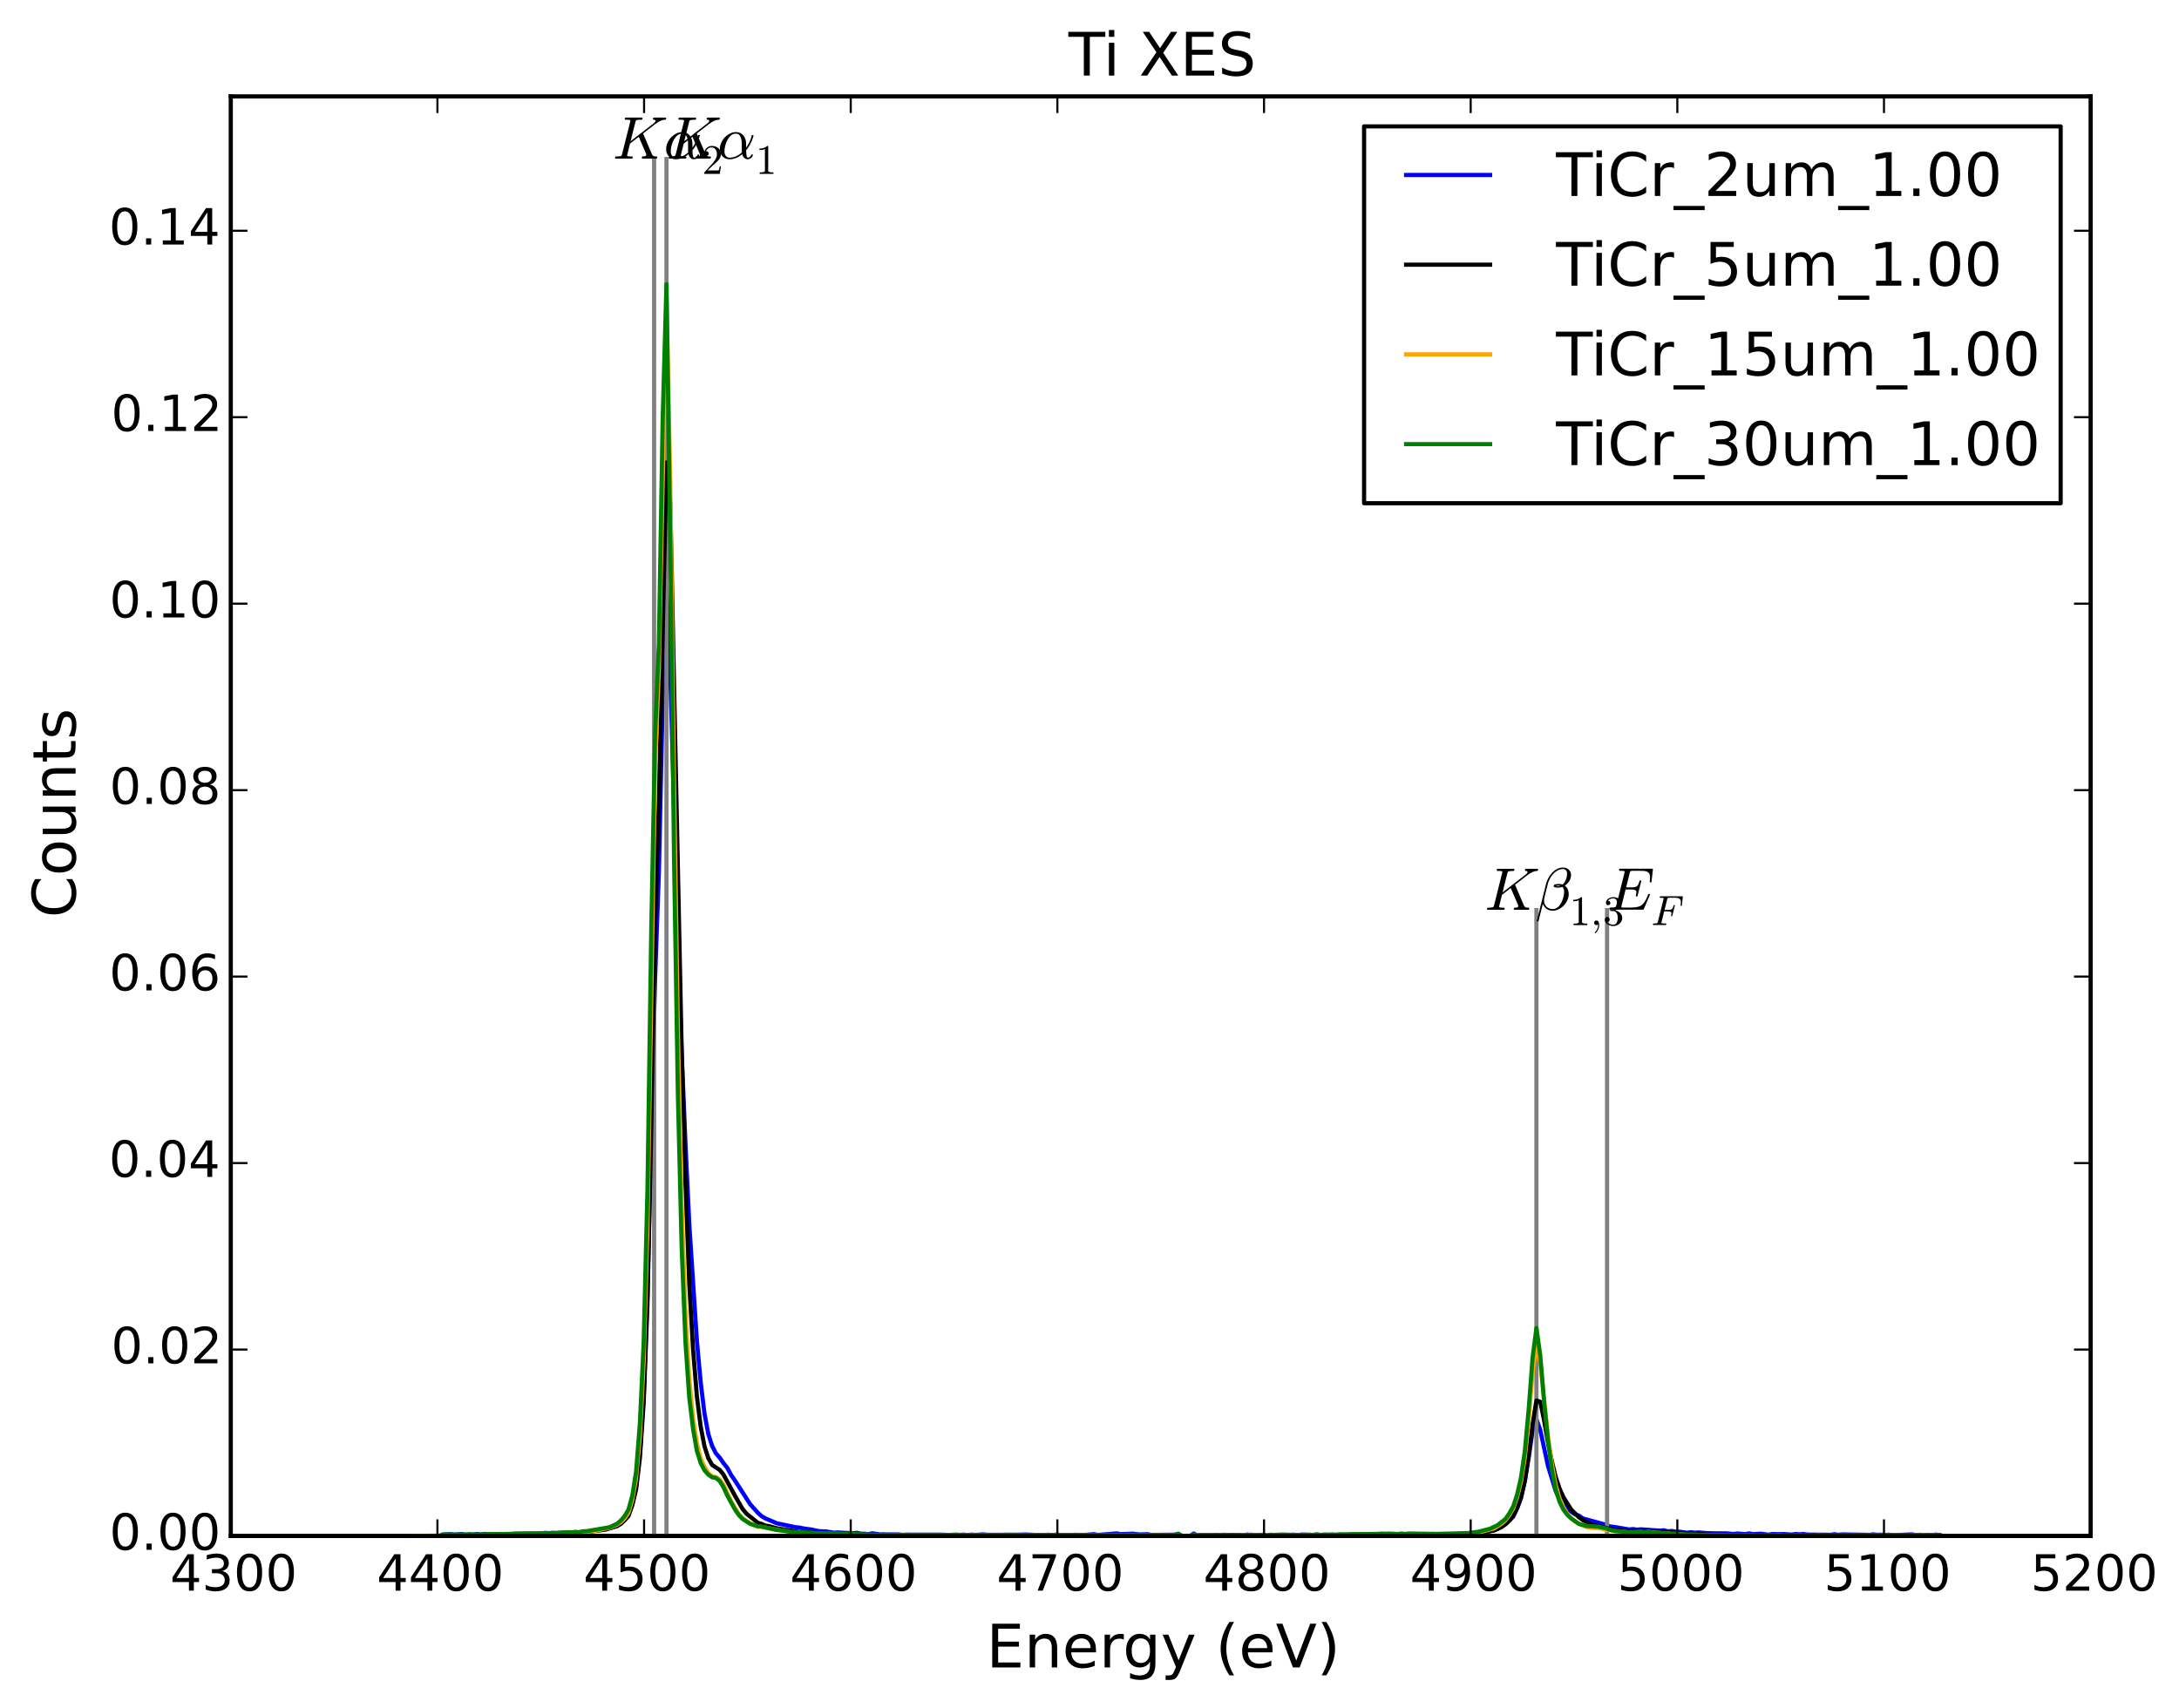 <?xml version="1.0" encoding="utf-8" standalone="no"?>
<!DOCTYPE svg PUBLIC "-//W3C//DTD SVG 1.1//EN"
  "http://www.w3.org/Graphics/SVG/1.1/DTD/svg11.dtd">
<!-- Created with matplotlib (http://matplotlib.org/) -->
<svg height="410pt" version="1.1" viewBox="0 0 523 410" width="523pt" xmlns="http://www.w3.org/2000/svg" xmlns:xlink="http://www.w3.org/1999/xlink">
 <defs>
  <style type="text/css">
*{stroke-linecap:butt;stroke-linejoin:round;}
  </style>
 </defs>
 <g id="figure_1">
  <g id="patch_1">
   <path d="
M0 410.492
L523.399 410.492
L523.399 0
L0 0
z
" style="fill:#ffffff;"/>
  </g>
  <g id="axes_1">
   <g id="patch_2">
    <path d="
M55.391 368.742
L501.791 368.742
L501.791 23.142
L55.391 23.142
z
" style="fill:#ffffff;"/>
   </g>
   <g id="line2d_1">
    <path clip-path="url(#p291dd02cf4)" d="
M465.47 368.479
L464.538 368.414
L463.605 368.578
L462.673 368.469
L461.741 368.581
L460.808 368.457
L459.876 368.553
L458.944 368.356
L457.079 368.439
L454.283 368.535
L453.351 368.421
L452.419 368.534
L451.487 368.415
L450.556 368.462
L449.624 368.351
L448.692 368.467
L442.172 368.364
L441.241 368.46
L440.309 368.315
L439.378 368.455
L435.654 368.417
L433.792 368.401
L432.862 368.261
L431.931 368.345
L431 368.263
L430.07 368.394
L428.208 368.288
L426.348 368.298
L425.417 368.262
L424.487 368.428
L422.626 368.194
L420.766 368.296
L419.836 368.122
L418.906 368.294
L417.046 368.151
L416.117 368.254
L414.257 368.108
L411.468 368.1
L409.609 368.048
L407.751 367.882
L406.821 367.953
L405.892 367.827
L404.963 367.967
L403.105 367.706
L402.176 367.695
L401.247 367.535
L400.318 367.632
L399.389 367.353
L398.46 367.458
L393.817 367.135
L392.889 367.224
L391.96 367.074
L391.032 367.171
L387.319 366.547
L386.391 366.44
L385.463 366.045
L379.896 364.52
L378.969 363.843
L378.041 363.528
L377.114 362.905
L376.186 362.113
L375.259 361.142
L374.331 359.82
L373.404 357.969
L371.55 351.939
L369.696 343.329
L368.769 340.72
L367.842 343.496
L366.915 349.929
L365.988 355.554
L365.061 359.657
L364.135 362.109
L363.208 364.096
L361.355 365.905
L359.502 367.012
L358.576 367.11
L357.649 367.586
L356.723 367.595
L355.797 367.917
L353.019 368.184
L352.093 368.121
L348.39 368.337
L347.464 368.256
L346.538 368.349
L343.762 368.25
L342.837 368.416
L341.911 368.465
L340.061 368.31
L339.136 368.523
L338.211 368.364
L337.286 368.42
L336.361 368.348
L335.436 368.415
L333.586 368.335
L332.662 368.348
L331.737 368.215
L328.964 368.382
L324.342 368.523
L323.418 368.406
L322.494 368.487
L318.799 368.46
L317.875 368.459
L316.951 368.684
L316.028 368.446
L315.104 368.61
L313.257 368.425
L312.334 368.407
L311.41 368.555
L310.487 368.419
L308.641 368.601
L306.795 368.475
L304.026 368.642
L302.181 368.5
L300.336 368.618
L299.413 368.381
L298.491 368.648
L297.568 368.497
L293.88 368.475
L292.958 368.679
L292.036 368.51
L290.192 368.619
L288.348 368.509
L287.427 368.639
L286.505 368.151
L285.583 368.771
L283.741 368.771
L282.819 368.205
L281.898 368.431
L276.372 368.495
L275.451 368.312
L273.609 368.37
L271.768 368.178
L269.007 368.31
L268.086 368.117
L263.486 368.484
L262.566 368.301
L259.806 368.556
L257.967 368.448
L257.048 368.548
L256.128 368.483
L254.289 368.567
L251.532 368.456
L250.613 368.558
L246.018 368.386
L244.181 368.45
L236.835 368.464
L235.917 368.36
L234.081 368.503
L233.163 368.412
L232.245 368.543
L231.328 368.412
L228.575 368.608
L226.74 368.448
L217.571 368.433
L216.655 368.507
L215.738 368.377
L211.157 368.361
L209.325 368.09
L208.409 368.334
L207.493 368.202
L206.577 368.187
L205.661 367.972
L204.746 368.097
L201.084 367.887
L200.169 367.954
L198.338 367.651
L196.508 367.57
L194.678 367.176
L192.849 366.931
L191.934 366.724
L191.02 366.652
L186.448 365.683
L183.706 364.516
L182.792 363.971
L181.878 363.147
L180.05 361.105
L176.396 355.422
L175.483 354.096
L174.57 352.394
L173.656 351.261
L172.743 349.933
L171.83 348.895
L170.917 347.107
L170.004 344.253
L169.092 339.364
L168.179 331.868
L167.266 321.894
L165.441 293.87
L164.529 274.72
L163.616 252.757
L162.704 225.915
L160.88 161.932
L159.968 140.441
L159.056 168.101
L158.144 209.384
L157.232 234.987
L156.32 270.177
L155.408 310.76
L154.497 335.361
L153.585 348.924
L152.674 356.854
L151.762 361.011
L150.851 363.331
L149.94 364.729
L149.028 365.724
L148.117 366.278
L146.295 366.837
L141.742 367.613
L139.921 367.697
L139.011 367.916
L138.1 367.782
L137.19 367.945
L134.46 367.995
L133.55 368.065
L132.641 367.989
L131.731 368.103
L130.821 367.995
L129.912 368.146
L123.547 368.203
L122.638 368.326
L119.003 368.266
L118.095 368.367
L116.278 368.244
L115.37 368.422
L114.461 368.244
L113.553 368.452
L112.645 368.328
L111.737 368.474
L110.829 368.26
L109.014 368.438
L108.106 368.29
L106.291 368.429
L105.384 368.771
L98.127 368.771
L98.127 368.771" style="fill:none;stroke:#0000ff;stroke-linecap:square;"/>
   </g>
   <g id="line2d_2">
    <path clip-path="url(#p291dd02cf4)" d="
M55.391 368.742
L501.791 368.742" style="fill:none;stroke:#000000;stroke-linecap:square;"/>
   </g>
   <g id="line2d_3">
    <path clip-path="url(#p291dd02cf4)" d="
M159.968 383.768
L159.968 38.168" style="fill:none;stroke:#808080;stroke-linecap:square;"/>
   </g>
   <g id="line2d_4">
    <path clip-path="url(#p291dd02cf4)" d="
M157.001 383.768
L157.001 38.168" style="fill:none;stroke:#808080;stroke-linecap:square;"/>
   </g>
   <g id="line2d_5">
    <path clip-path="url(#p291dd02cf4)" d="
M368.769 383.768
L368.769 218.481" style="fill:none;stroke:#808080;stroke-linecap:square;"/>
   </g>
   <g id="line2d_6">
    <path clip-path="url(#p291dd02cf4)" d="
M385.727 383.768
L385.727 218.481" style="fill:none;stroke:#808080;stroke-linecap:square;"/>
   </g>
   <g id="line2d_7">
    <path clip-path="url(#p291dd02cf4)" d="
M465.47 368.665
L461.741 368.713
L460.808 368.648
L458.944 368.693
L457.079 368.66
L456.147 368.73
L453.351 368.654
L448.692 368.65
L447.761 368.775
L446.829 368.66
L437.516 368.68
L435.654 368.652
L433.792 368.612
L432.862 368.583
L431.931 368.707
L430.07 368.551
L429.139 368.635
L428.208 368.541
L424.487 368.621
L423.557 368.537
L421.696 368.588
L420.766 368.503
L418.906 368.533
L411.468 368.439
L410.539 368.458
L407.751 368.237
L403.105 367.996
L397.531 367.647
L395.674 367.604
L393.817 367.56
L391.032 367.603
L387.319 367.229
L382.679 366.152
L381.752 365.845
L379.896 364.926
L378.969 364.245
L377.114 362.385
L375.259 359.44
L374.331 357.375
L373.404 354.611
L372.477 350.8
L371.55 346.298
L370.623 341.01
L369.696 336.532
L368.769 336.19
L367.842 341.986
L366.915 349.329
L365.988 355.431
L365.061 359.476
L364.135 362.05
L363.208 363.82
L362.281 365.012
L361.355 365.896
L360.428 366.575
L358.576 367.444
L353.945 368.138
L348.39 368.441
L346.538 368.413
L343.762 368.45
L338.211 368.375
L336.361 368.458
L328.039 368.462
L327.115 368.573
L323.418 368.5
L320.646 368.569
L318.799 368.606
L313.257 368.651
L311.41 368.63
L299.413 368.722
L297.568 368.667
L295.724 368.707
L286.505 368.542
L285.583 368.757
L283.741 368.757
L282.819 368.356
L281.898 368.62
L276.372 368.54
L275.451 368.638
L274.53 368.517
L272.689 368.575
L270.847 368.589
L269.007 368.446
L268.086 368.584
L267.166 368.502
L265.326 368.603
L261.646 368.631
L258.887 368.642
L250.613 368.647
L249.694 368.565
L246.018 368.686
L245.1 368.588
L244.181 368.69
L242.344 368.611
L233.163 368.67
L230.41 368.619
L224.906 368.586
L223.072 368.615
L222.155 368.663
L221.238 368.58
L219.404 368.624
L216.655 368.602
L205.661 368.503
L202.915 368.269
L201.999 368.207
L201.084 368.284
L200.169 368.177
L199.253 368.281
L198.338 368.129
L197.423 368.155
L192.849 367.777
L191.934 367.781
L186.448 366.897
L184.62 366.386
L183.706 366.246
L182.792 365.838
L181.878 365.558
L179.137 363.349
L178.223 362.249
L176.396 359.062
L173.656 354.004
L172.743 352.878
L170.917 351.683
L170.004 350.04
L169.092 347.226
L168.179 342.469
L167.266 335.195
L166.354 323.998
L165.441 308.269
L164.529 284.083
L163.616 252.146
L161.792 164.635
L160.88 120.827
L159.968 111.015
L158.144 192.606
L157.232 221.728
L156.32 270.409
L155.408 312.95
L154.497 336.617
L153.585 350.032
L152.674 357.548
L151.762 361.371
L150.851 363.93
L149.94 364.959
L149.028 365.814
L148.117 366.358
L145.385 367.2
L140.831 367.781
L139.921 367.819
L139.011 368.199
L138.1 367.877
L137.19 368.098
L135.37 368.09
L134.46 368.205
L131.731 368.193
L130.821 368.323
L129.002 368.287
L123.547 368.421
L121.729 368.433
L120.82 368.542
L119.912 368.447
L118.095 368.472
L113.553 368.479
L112.645 368.578
L111.737 368.482
L109.014 368.548
L106.291 368.567
L105.384 368.757
L98.127 368.757
L98.127 368.757" style="fill:none;stroke:#000000;stroke-linecap:square;"/>
   </g>
   <g id="line2d_8">
    <path clip-path="url(#p291dd02cf4)" d="
M465.47 368.739
L459.876 368.72
L458.944 368.647
L458.011 368.747
L451.487 368.649
L445.897 368.767
L444.035 368.742
L441.241 368.728
L436.585 368.776
L435.654 368.684
L432.862 368.706
L422.626 368.728
L421.696 368.802
L419.836 368.708
L417.046 368.756
L413.327 368.66
L409.609 368.644
L408.68 368.647
L407.751 368.526
L405.892 368.503
L404.963 368.517
L404.034 368.366
L401.247 368.259
L400.318 368.105
L399.389 368.124
L395.674 367.754
L394.746 367.847
L393.817 367.764
L391.032 367.906
L390.104 367.782
L388.247 367.682
L387.319 367.582
L386.391 367.343
L385.463 367.279
L384.535 366.979
L383.607 366.835
L382.679 366.836
L380.824 366.597
L378.969 365.807
L378.041 365.242
L377.114 364.461
L376.186 363.436
L375.259 361.892
L374.331 359.792
L373.404 356.57
L372.477 351.444
L371.55 344.774
L369.696 327.243
L368.769 322.754
L367.842 329.619
L366.915 340.843
L365.988 349.889
L365.061 355.677
L364.135 359.408
L363.208 362.119
L362.281 363.659
L361.355 364.934
L360.428 365.765
L358.576 366.936
L355.797 367.675
L354.871 367.93
L351.167 368.264
L350.241 368.242
L349.315 368.384
L344.687 368.356
L342.837 368.45
L340.986 368.332
L340.061 368.419
L338.211 368.315
L337.286 368.27
L336.361 368.352
L334.511 368.28
L333.586 368.387
L329.888 368.402
L328.964 368.497
L326.191 368.4
L325.266 368.527
L319.722 368.505
L316.951 368.66
L316.028 368.544
L311.41 368.596
L290.192 368.701
L286.505 368.533
L285.583 368.758
L283.741 368.758
L282.819 368.523
L281.898 368.667
L278.213 368.71
L270.847 368.598
L269.927 368.69
L265.326 368.587
L264.406 368.684
L259.806 368.663
L252.451 368.694
L237.753 368.65
L235.917 368.656
L233.163 368.614
L228.575 368.674
L224.906 368.588
L223.989 368.712
L222.155 368.64
L218.488 368.71
L217.571 368.576
L211.157 368.66
L207.493 368.532
L203.83 368.375
L201.999 368.307
L199.253 368.268
L197.423 368.256
L194.678 368.136
L191.934 367.93
L190.105 367.956
L189.191 367.67
L185.534 367.09
L182.792 366.535
L181.878 366.527
L180.05 365.671
L179.137 365.152
L178.223 364.437
L177.31 363.444
L175.483 360.385
L173.656 356.473
L172.743 355.145
L171.83 354.588
L170.917 354.406
L170.004 353.587
L169.092 352.121
L168.179 350.131
L167.266 346.384
L166.354 340.549
L165.441 331.088
L164.529 315.086
L163.616 289.078
L162.704 247.166
L161.792 187.808
L160.88 115.532
L159.968 71.518
L158.144 160.369
L157.232 183.986
L155.408 294.742
L154.497 326.835
L153.585 344.775
L152.674 354.905
L151.762 360.056
L150.851 363.15
L149.94 364.49
L149.028 365.41
L148.117 366.022
L146.295 366.751
L142.652 367.538
L139.011 367.898
L131.731 368.264
L130.821 368.194
L129.912 368.297
L128.093 368.244
L125.365 368.344
L120.82 368.367
L119.003 368.5
L115.37 368.492
L113.553 368.496
L109.014 368.534
L99.034 368.758
L98.127 368.758
L98.127 368.758" style="fill:none;stroke:#ffa500;stroke-linecap:square;"/>
   </g>
   <g id="line2d_9">
    <path clip-path="url(#p291dd02cf4)" d="
M465.47 368.537
L462.673 368.472
L461.741 368.533
L460.808 368.452
L458.011 368.589
L456.147 368.538
L451.487 368.52
L449.624 368.543
L448.692 368.498
L447.761 368.578
L444.966 368.542
L437.516 368.613
L436.585 368.509
L435.654 368.613
L431.931 368.534
L429.139 368.575
L428.208 368.593
L427.278 368.476
L426.348 368.543
L424.487 368.544
L421.696 368.591
L420.766 368.504
L416.117 368.529
L407.751 368.46
L406.821 368.368
L404.963 368.39
L397.531 367.918
L396.603 367.915
L395.674 367.754
L394.746 367.84
L392.889 367.773
L391.032 367.841
L387.319 367.483
L386.391 367.265
L385.463 366.894
L383.607 366.485
L380.824 366.332
L378.969 365.845
L377.114 364.517
L376.186 363.661
L375.259 362.411
L374.331 360.553
L373.404 357.662
L372.477 352.868
L371.55 345.857
L370.623 336.595
L369.696 325.451
L368.769 318.816
L367.842 326.012
L366.915 338.315
L365.988 348.383
L365.061 354.755
L364.135 358.832
L363.208 361.63
L362.281 363.291
L361.355 364.629
L359.502 366.104
L357.649 366.992
L354.871 367.711
L352.093 368.068
L350.241 368.1
L348.39 368.148
L344.687 368.238
L338.211 368.142
L337.286 368.25
L336.361 368.15
L335.436 368.264
L333.586 368.163
L328.039 368.285
L324.342 368.285
L323.418 368.36
L321.57 368.316
L320.646 368.43
L319.722 368.362
L318.799 368.435
L317.875 368.379
L316.951 368.487
L316.028 368.319
L315.104 368.496
L314.181 368.41
L311.41 368.503
L307.718 368.39
L305.872 368.482
L304.949 368.435
L304.026 368.554
L303.104 368.44
L301.258 368.53
L300.336 368.423
L299.413 368.519
L297.568 368.508
L295.724 368.58
L293.88 368.44
L291.114 368.594
L289.27 368.488
L287.427 368.57
L286.505 368.353
L285.583 368.773
L283.741 368.773
L282.819 368.227
L281.898 368.481
L276.372 368.469
L274.53 368.462
L270.847 368.429
L269.927 368.497
L268.086 368.457
L266.246 368.448
L263.486 368.518
L262.566 368.461
L260.726 368.472
L258.887 368.466
L257.048 368.487
L256.128 368.548
L253.37 368.424
L252.451 368.539
L251.532 368.45
L250.613 368.521
L247.856 368.483
L246.937 368.547
L245.1 368.465
L241.426 368.439
L238.671 368.56
L237.753 368.449
L230.41 368.495
L229.493 368.391
L227.658 368.497
L226.74 368.532
L225.823 368.453
L223.072 368.458
L212.989 368.447
L212.073 368.392
L211.157 368.476
L200.169 368.122
L195.593 368.064
L194.678 367.921
L193.764 367.942
L192.849 367.817
L190.105 367.769
L187.362 367.386
L186.448 367.306
L182.792 366.471
L181.878 366.402
L180.05 365.832
L178.223 364.637
L177.31 363.69
L176.396 362.374
L174.57 359.049
L173.656 357.029
L172.743 355.565
L171.83 354.811
L170.917 354.652
L170.004 354.009
L169.092 352.98
L168.179 351.232
L167.266 348.302
L166.354 343.072
L165.441 335.549
L164.529 322.299
L163.616 299.604
L162.704 262.637
L161.792 206.672
L160.88 130.407
L159.968 68.22
L159.056 100.555
L158.144 154.544
L157.232 176.2
L156.32 223.027
L155.408 285.333
L154.497 322.18
L153.585 341.726
L152.674 353.263
L151.762 359.086
L150.851 362.378
L149.94 363.948
L149.028 364.998
L148.117 365.794
L146.295 366.638
L140.831 367.583
L139.921 367.617
L139.011 367.817
L138.1 367.782
L137.19 367.885
L136.28 367.829
L133.55 367.994
L130.821 368.057
L129.002 368.111
L126.274 368.149
L123.547 368.189
L121.729 368.249
L117.186 368.292
L115.37 368.36
L112.645 368.336
L109.921 368.391
L106.291 368.345
L105.384 368.773
L98.127 368.773
L98.127 368.773" style="fill:none;stroke:#008000;stroke-linecap:square;"/>
   </g>
   <g id="patch_3">
    <path d="
M55.391 23.142
L501.791 23.142" style="fill:none;stroke:#000000;stroke-linecap:square;stroke-linejoin:miter;"/>
   </g>
   <g id="patch_4">
    <path d="
M501.791 368.742
L501.791 23.142" style="fill:none;stroke:#000000;stroke-linecap:square;stroke-linejoin:miter;"/>
   </g>
   <g id="patch_5">
    <path d="
M55.391 368.742
L501.791 368.742" style="fill:none;stroke:#000000;stroke-linecap:square;stroke-linejoin:miter;"/>
   </g>
   <g id="patch_6">
    <path d="
M55.391 368.742
L55.391 23.142" style="fill:none;stroke:#000000;stroke-linecap:square;stroke-linejoin:miter;"/>
   </g>
   <g id="matplotlib.axis_1">
    <g id="xtick_1">
     <g id="line2d_10">
      <defs>
       <path d="
M0 0
L0 -4" id="m93b0483c22" style="stroke:#000000;stroke-width:0.5;"/>
      </defs>
      <g>
       <use style="stroke:#000000;stroke-width:0.5;" x="55.391" xlink:href="#m93b0483c22" y="368.742"/>
      </g>
     </g>
     <g id="line2d_11">
      <defs>
       <path d="
M0 0
L0 4" id="m741efc42ff" style="stroke:#000000;stroke-width:0.5;"/>
      </defs>
      <g>
       <use style="stroke:#000000;stroke-width:0.5;" x="55.391" xlink:href="#m741efc42ff" y="23.142"/>
      </g>
     </g>
     <g id="text_1">
      <!-- 4300 -->
      <defs>
       <path d="
M40.578 39.312
Q47.656 37.797 51.625 33
Q55.609 28.219 55.609 21.188
Q55.609 10.406 48.188 4.484
Q40.766 -1.422 27.094 -1.422
Q22.516 -1.422 17.656 -0.516
Q12.797 0.391 7.625 2.203
L7.625 11.719
Q11.719 9.328 16.594 8.109
Q21.484 6.891 26.812 6.891
Q36.078 6.891 40.938 10.547
Q45.797 14.203 45.797 21.188
Q45.797 27.641 41.281 31.266
Q36.766 34.906 28.719 34.906
L20.219 34.906
L20.219 43.016
L29.109 43.016
Q36.375 43.016 40.234 45.922
Q44.094 48.828 44.094 54.297
Q44.094 59.906 40.109 62.906
Q36.141 65.922 28.719 65.922
Q24.656 65.922 20.016 65.031
Q15.375 64.156 9.812 62.312
L9.812 71.094
Q15.438 72.656 20.344 73.438
Q25.25 74.219 29.594 74.219
Q40.828 74.219 47.359 69.109
Q53.906 64.016 53.906 55.328
Q53.906 49.266 50.438 45.094
Q46.969 40.922 40.578 39.312" id="BitstreamVeraSans-Roman-33"/>
       <path d="
M31.781 66.406
Q24.172 66.406 20.328 58.906
Q16.5 51.422 16.5 36.375
Q16.5 21.391 20.328 13.891
Q24.172 6.391 31.781 6.391
Q39.453 6.391 43.281 13.891
Q47.125 21.391 47.125 36.375
Q47.125 51.422 43.281 58.906
Q39.453 66.406 31.781 66.406
M31.781 74.219
Q44.047 74.219 50.516 64.516
Q56.984 54.828 56.984 36.375
Q56.984 17.969 50.516 8.266
Q44.047 -1.422 31.781 -1.422
Q19.531 -1.422 13.062 8.266
Q6.594 17.969 6.594 36.375
Q6.594 54.828 13.062 64.516
Q19.531 74.219 31.781 74.219" id="BitstreamVeraSans-Roman-30"/>
       <path d="
M37.797 64.312
L12.891 25.391
L37.797 25.391
z

M35.203 72.906
L47.609 72.906
L47.609 25.391
L58.016 25.391
L58.016 17.188
L47.609 17.188
L47.609 0
L37.797 0
L37.797 17.188
L4.891 17.188
L4.891 26.703
z
" id="BitstreamVeraSans-Roman-34"/>
      </defs>
      <g transform="translate(40.813 381.86)scale(0.12 -0.12)">
       <use xlink:href="#BitstreamVeraSans-Roman-34"/>
       <use x="63.623" xlink:href="#BitstreamVeraSans-Roman-33"/>
       <use x="127.246" xlink:href="#BitstreamVeraSans-Roman-30"/>
       <use x="190.869" xlink:href="#BitstreamVeraSans-Roman-30"/>
      </g>
     </g>
    </g>
    <g id="xtick_2">
     <g id="line2d_12">
      <g>
       <use style="stroke:#000000;stroke-width:0.5;" x="104.991" xlink:href="#m93b0483c22" y="368.742"/>
      </g>
     </g>
     <g id="line2d_13">
      <g>
       <use style="stroke:#000000;stroke-width:0.5;" x="104.991" xlink:href="#m741efc42ff" y="23.142"/>
      </g>
     </g>
     <g id="text_2">
      <!-- 4400 -->
      <g transform="translate(90.413 381.86)scale(0.12 -0.12)">
       <use xlink:href="#BitstreamVeraSans-Roman-34"/>
       <use x="63.623" xlink:href="#BitstreamVeraSans-Roman-34"/>
       <use x="127.246" xlink:href="#BitstreamVeraSans-Roman-30"/>
       <use x="190.869" xlink:href="#BitstreamVeraSans-Roman-30"/>
      </g>
     </g>
    </g>
    <g id="xtick_3">
     <g id="line2d_14">
      <g>
       <use style="stroke:#000000;stroke-width:0.5;" x="154.591" xlink:href="#m93b0483c22" y="368.742"/>
      </g>
     </g>
     <g id="line2d_15">
      <g>
       <use style="stroke:#000000;stroke-width:0.5;" x="154.591" xlink:href="#m741efc42ff" y="23.142"/>
      </g>
     </g>
     <g id="text_3">
      <!-- 4500 -->
      <defs>
       <path d="
M10.797 72.906
L49.516 72.906
L49.516 64.594
L19.828 64.594
L19.828 46.734
Q21.969 47.469 24.109 47.828
Q26.266 48.188 28.422 48.188
Q40.625 48.188 47.75 41.5
Q54.891 34.812 54.891 23.391
Q54.891 11.625 47.562 5.094
Q40.234 -1.422 26.906 -1.422
Q22.312 -1.422 17.547 -0.641
Q12.797 0.141 7.719 1.703
L7.719 11.625
Q12.109 9.234 16.797 8.062
Q21.484 6.891 26.703 6.891
Q35.156 6.891 40.078 11.328
Q45.016 15.766 45.016 23.391
Q45.016 31 40.078 35.438
Q35.156 39.891 26.703 39.891
Q22.75 39.891 18.812 39.016
Q14.891 38.141 10.797 36.281
z
" id="BitstreamVeraSans-Roman-35"/>
      </defs>
      <g transform="translate(140.013 381.86)scale(0.12 -0.12)">
       <use xlink:href="#BitstreamVeraSans-Roman-34"/>
       <use x="63.623" xlink:href="#BitstreamVeraSans-Roman-35"/>
       <use x="127.246" xlink:href="#BitstreamVeraSans-Roman-30"/>
       <use x="190.869" xlink:href="#BitstreamVeraSans-Roman-30"/>
      </g>
     </g>
    </g>
    <g id="xtick_4">
     <g id="line2d_16">
      <g>
       <use style="stroke:#000000;stroke-width:0.5;" x="204.191" xlink:href="#m93b0483c22" y="368.742"/>
      </g>
     </g>
     <g id="line2d_17">
      <g>
       <use style="stroke:#000000;stroke-width:0.5;" x="204.191" xlink:href="#m741efc42ff" y="23.142"/>
      </g>
     </g>
     <g id="text_4">
      <!-- 4600 -->
      <defs>
       <path d="
M33.016 40.375
Q26.375 40.375 22.484 35.828
Q18.609 31.297 18.609 23.391
Q18.609 15.531 22.484 10.953
Q26.375 6.391 33.016 6.391
Q39.656 6.391 43.531 10.953
Q47.406 15.531 47.406 23.391
Q47.406 31.297 43.531 35.828
Q39.656 40.375 33.016 40.375
M52.594 71.297
L52.594 62.312
Q48.875 64.062 45.094 64.984
Q41.312 65.922 37.594 65.922
Q27.828 65.922 22.672 59.328
Q17.531 52.734 16.797 39.406
Q19.672 43.656 24.016 45.922
Q28.375 48.188 33.594 48.188
Q44.578 48.188 50.953 41.516
Q57.328 34.859 57.328 23.391
Q57.328 12.156 50.688 5.359
Q44.047 -1.422 33.016 -1.422
Q20.359 -1.422 13.672 8.266
Q6.984 17.969 6.984 36.375
Q6.984 53.656 15.188 63.938
Q23.391 74.219 37.203 74.219
Q40.922 74.219 44.703 73.484
Q48.484 72.75 52.594 71.297" id="BitstreamVeraSans-Roman-36"/>
      </defs>
      <g transform="translate(189.613 381.86)scale(0.12 -0.12)">
       <use xlink:href="#BitstreamVeraSans-Roman-34"/>
       <use x="63.623" xlink:href="#BitstreamVeraSans-Roman-36"/>
       <use x="127.246" xlink:href="#BitstreamVeraSans-Roman-30"/>
       <use x="190.869" xlink:href="#BitstreamVeraSans-Roman-30"/>
      </g>
     </g>
    </g>
    <g id="xtick_5">
     <g id="line2d_18">
      <g>
       <use style="stroke:#000000;stroke-width:0.5;" x="253.791" xlink:href="#m93b0483c22" y="368.742"/>
      </g>
     </g>
     <g id="line2d_19">
      <g>
       <use style="stroke:#000000;stroke-width:0.5;" x="253.791" xlink:href="#m741efc42ff" y="23.142"/>
      </g>
     </g>
     <g id="text_5">
      <!-- 4700 -->
      <defs>
       <path d="
M8.203 72.906
L55.078 72.906
L55.078 68.703
L28.609 0
L18.312 0
L43.219 64.594
L8.203 64.594
z
" id="BitstreamVeraSans-Roman-37"/>
      </defs>
      <g transform="translate(239.213 381.86)scale(0.12 -0.12)">
       <use xlink:href="#BitstreamVeraSans-Roman-34"/>
       <use x="63.623" xlink:href="#BitstreamVeraSans-Roman-37"/>
       <use x="127.246" xlink:href="#BitstreamVeraSans-Roman-30"/>
       <use x="190.869" xlink:href="#BitstreamVeraSans-Roman-30"/>
      </g>
     </g>
    </g>
    <g id="xtick_6">
     <g id="line2d_20">
      <g>
       <use style="stroke:#000000;stroke-width:0.5;" x="303.391" xlink:href="#m93b0483c22" y="368.742"/>
      </g>
     </g>
     <g id="line2d_21">
      <g>
       <use style="stroke:#000000;stroke-width:0.5;" x="303.391" xlink:href="#m741efc42ff" y="23.142"/>
      </g>
     </g>
     <g id="text_6">
      <!-- 4800 -->
      <defs>
       <path d="
M31.781 34.625
Q24.75 34.625 20.719 30.859
Q16.703 27.094 16.703 20.516
Q16.703 13.922 20.719 10.156
Q24.75 6.391 31.781 6.391
Q38.812 6.391 42.859 10.172
Q46.922 13.969 46.922 20.516
Q46.922 27.094 42.891 30.859
Q38.875 34.625 31.781 34.625
M21.922 38.812
Q15.578 40.375 12.031 44.719
Q8.5 49.078 8.5 55.328
Q8.5 64.062 14.719 69.141
Q20.953 74.219 31.781 74.219
Q42.672 74.219 48.875 69.141
Q55.078 64.062 55.078 55.328
Q55.078 49.078 51.531 44.719
Q48 40.375 41.703 38.812
Q48.828 37.156 52.797 32.312
Q56.781 27.484 56.781 20.516
Q56.781 9.906 50.312 4.234
Q43.844 -1.422 31.781 -1.422
Q19.734 -1.422 13.25 4.234
Q6.781 9.906 6.781 20.516
Q6.781 27.484 10.781 32.312
Q14.797 37.156 21.922 38.812
M18.312 54.391
Q18.312 48.734 21.844 45.562
Q25.391 42.391 31.781 42.391
Q38.141 42.391 41.719 45.562
Q45.312 48.734 45.312 54.391
Q45.312 60.062 41.719 63.234
Q38.141 66.406 31.781 66.406
Q25.391 66.406 21.844 63.234
Q18.312 60.062 18.312 54.391" id="BitstreamVeraSans-Roman-38"/>
      </defs>
      <g transform="translate(288.813 381.86)scale(0.12 -0.12)">
       <use xlink:href="#BitstreamVeraSans-Roman-34"/>
       <use x="63.623" xlink:href="#BitstreamVeraSans-Roman-38"/>
       <use x="127.246" xlink:href="#BitstreamVeraSans-Roman-30"/>
       <use x="190.869" xlink:href="#BitstreamVeraSans-Roman-30"/>
      </g>
     </g>
    </g>
    <g id="xtick_7">
     <g id="line2d_22">
      <g>
       <use style="stroke:#000000;stroke-width:0.5;" x="352.991" xlink:href="#m93b0483c22" y="368.742"/>
      </g>
     </g>
     <g id="line2d_23">
      <g>
       <use style="stroke:#000000;stroke-width:0.5;" x="352.991" xlink:href="#m741efc42ff" y="23.142"/>
      </g>
     </g>
     <g id="text_7">
      <!-- 4900 -->
      <defs>
       <path d="
M10.984 1.516
L10.984 10.5
Q14.703 8.734 18.5 7.812
Q22.312 6.891 25.984 6.891
Q35.75 6.891 40.891 13.453
Q46.047 20.016 46.781 33.406
Q43.953 29.203 39.594 26.953
Q35.25 24.703 29.984 24.703
Q19.047 24.703 12.672 31.312
Q6.297 37.938 6.297 49.422
Q6.297 60.641 12.938 67.422
Q19.578 74.219 30.609 74.219
Q43.266 74.219 49.922 64.516
Q56.594 54.828 56.594 36.375
Q56.594 19.141 48.406 8.859
Q40.234 -1.422 26.422 -1.422
Q22.703 -1.422 18.891 -0.688
Q15.094 0.047 10.984 1.516
M30.609 32.422
Q37.25 32.422 41.125 36.953
Q45.016 41.5 45.016 49.422
Q45.016 57.281 41.125 61.844
Q37.25 66.406 30.609 66.406
Q23.969 66.406 20.094 61.844
Q16.219 57.281 16.219 49.422
Q16.219 41.5 20.094 36.953
Q23.969 32.422 30.609 32.422" id="BitstreamVeraSans-Roman-39"/>
      </defs>
      <g transform="translate(338.413 381.86)scale(0.12 -0.12)">
       <use xlink:href="#BitstreamVeraSans-Roman-34"/>
       <use x="63.623" xlink:href="#BitstreamVeraSans-Roman-39"/>
       <use x="127.246" xlink:href="#BitstreamVeraSans-Roman-30"/>
       <use x="190.869" xlink:href="#BitstreamVeraSans-Roman-30"/>
      </g>
     </g>
    </g>
    <g id="xtick_8">
     <g id="line2d_24">
      <g>
       <use style="stroke:#000000;stroke-width:0.5;" x="402.591" xlink:href="#m93b0483c22" y="368.742"/>
      </g>
     </g>
     <g id="line2d_25">
      <g>
       <use style="stroke:#000000;stroke-width:0.5;" x="402.591" xlink:href="#m741efc42ff" y="23.142"/>
      </g>
     </g>
     <g id="text_8">
      <!-- 5000 -->
      <g transform="translate(388.182 381.86)scale(0.12 -0.12)">
       <use xlink:href="#BitstreamVeraSans-Roman-35"/>
       <use x="63.623" xlink:href="#BitstreamVeraSans-Roman-30"/>
       <use x="127.246" xlink:href="#BitstreamVeraSans-Roman-30"/>
       <use x="190.869" xlink:href="#BitstreamVeraSans-Roman-30"/>
      </g>
     </g>
    </g>
    <g id="xtick_9">
     <g id="line2d_26">
      <g>
       <use style="stroke:#000000;stroke-width:0.5;" x="452.191" xlink:href="#m93b0483c22" y="368.742"/>
      </g>
     </g>
     <g id="line2d_27">
      <g>
       <use style="stroke:#000000;stroke-width:0.5;" x="452.191" xlink:href="#m741efc42ff" y="23.142"/>
      </g>
     </g>
     <g id="text_9">
      <!-- 5100 -->
      <defs>
       <path d="
M12.406 8.297
L28.516 8.297
L28.516 63.922
L10.984 60.406
L10.984 69.391
L28.422 72.906
L38.281 72.906
L38.281 8.297
L54.391 8.297
L54.391 0
L12.406 0
z
" id="BitstreamVeraSans-Roman-31"/>
      </defs>
      <g transform="translate(437.782 381.86)scale(0.12 -0.12)">
       <use xlink:href="#BitstreamVeraSans-Roman-35"/>
       <use x="63.623" xlink:href="#BitstreamVeraSans-Roman-31"/>
       <use x="127.246" xlink:href="#BitstreamVeraSans-Roman-30"/>
       <use x="190.869" xlink:href="#BitstreamVeraSans-Roman-30"/>
      </g>
     </g>
    </g>
    <g id="xtick_10">
     <g id="line2d_28">
      <g>
       <use style="stroke:#000000;stroke-width:0.5;" x="501.791" xlink:href="#m93b0483c22" y="368.742"/>
      </g>
     </g>
     <g id="line2d_29">
      <g>
       <use style="stroke:#000000;stroke-width:0.5;" x="501.791" xlink:href="#m741efc42ff" y="23.142"/>
      </g>
     </g>
     <g id="text_10">
      <!-- 5200 -->
      <defs>
       <path d="
M19.188 8.297
L53.609 8.297
L53.609 0
L7.328 0
L7.328 8.297
Q12.938 14.109 22.625 23.891
Q32.328 33.688 34.812 36.531
Q39.547 41.844 41.422 45.531
Q43.312 49.219 43.312 52.781
Q43.312 58.594 39.234 62.25
Q35.156 65.922 28.609 65.922
Q23.969 65.922 18.812 64.312
Q13.672 62.703 7.812 59.422
L7.812 69.391
Q13.766 71.781 18.938 73
Q24.125 74.219 28.422 74.219
Q39.75 74.219 46.484 68.547
Q53.219 62.891 53.219 53.422
Q53.219 48.922 51.531 44.891
Q49.859 40.875 45.406 35.406
Q44.188 33.984 37.641 27.219
Q31.109 20.453 19.188 8.297" id="BitstreamVeraSans-Roman-32"/>
      </defs>
      <g transform="translate(487.382 381.86)scale(0.12 -0.12)">
       <use xlink:href="#BitstreamVeraSans-Roman-35"/>
       <use x="63.623" xlink:href="#BitstreamVeraSans-Roman-32"/>
       <use x="127.246" xlink:href="#BitstreamVeraSans-Roman-30"/>
       <use x="190.869" xlink:href="#BitstreamVeraSans-Roman-30"/>
      </g>
     </g>
    </g>
    <g id="text_11">
     <!-- Energy (eV) -->
     <defs>
      <path id="BitstreamVeraSans-Roman-20"/>
      <path d="
M54.891 33.016
L54.891 0
L45.906 0
L45.906 32.719
Q45.906 40.484 42.875 44.328
Q39.844 48.188 33.797 48.188
Q26.516 48.188 22.312 43.547
Q18.109 38.922 18.109 30.906
L18.109 0
L9.078 0
L9.078 54.688
L18.109 54.688
L18.109 46.188
Q21.344 51.125 25.703 53.562
Q30.078 56 35.797 56
Q45.219 56 50.047 50.172
Q54.891 44.344 54.891 33.016" id="BitstreamVeraSans-Roman-6e"/>
      <path d="
M31 75.875
Q24.469 64.656 21.281 53.656
Q18.109 42.672 18.109 31.391
Q18.109 20.125 21.312 9.062
Q24.516 -2 31 -13.188
L23.188 -13.188
Q15.875 -1.703 12.234 9.375
Q8.594 20.453 8.594 31.391
Q8.594 42.281 12.203 53.312
Q15.828 64.359 23.188 75.875
z
" id="BitstreamVeraSans-Roman-28"/>
      <path d="
M8.016 75.875
L15.828 75.875
Q23.141 64.359 26.781 53.312
Q30.422 42.281 30.422 31.391
Q30.422 20.453 26.781 9.375
Q23.141 -1.703 15.828 -13.188
L8.016 -13.188
Q14.5 -2 17.703 9.062
Q20.906 20.125 20.906 31.391
Q20.906 42.672 17.703 53.656
Q14.5 64.656 8.016 75.875" id="BitstreamVeraSans-Roman-29"/>
      <path d="
M9.812 72.906
L55.906 72.906
L55.906 64.594
L19.672 64.594
L19.672 43.016
L54.391 43.016
L54.391 34.719
L19.672 34.719
L19.672 8.297
L56.781 8.297
L56.781 0
L9.812 0
z
" id="BitstreamVeraSans-Roman-45"/>
      <path d="
M28.609 0
L0.781 72.906
L11.078 72.906
L34.188 11.531
L57.328 72.906
L67.578 72.906
L39.797 0
z
" id="BitstreamVeraSans-Roman-56"/>
      <path d="
M32.172 -5.078
Q28.375 -14.844 24.75 -17.812
Q21.141 -20.797 15.094 -20.797
L7.906 -20.797
L7.906 -13.281
L13.188 -13.281
Q16.891 -13.281 18.938 -11.516
Q21 -9.766 23.484 -3.219
L25.094 0.875
L2.984 54.688
L12.5 54.688
L29.594 11.922
L46.688 54.688
L56.203 54.688
z
" id="BitstreamVeraSans-Roman-79"/>
      <path d="
M56.203 29.594
L56.203 25.203
L14.891 25.203
Q15.484 15.922 20.484 11.062
Q25.484 6.203 34.422 6.203
Q39.594 6.203 44.453 7.469
Q49.312 8.734 54.109 11.281
L54.109 2.781
Q49.266 0.734 44.188 -0.344
Q39.109 -1.422 33.891 -1.422
Q20.797 -1.422 13.156 6.188
Q5.516 13.812 5.516 26.812
Q5.516 40.234 12.766 48.109
Q20.016 56 32.328 56
Q43.359 56 49.781 48.891
Q56.203 41.797 56.203 29.594
M47.219 32.234
Q47.125 39.594 43.094 43.984
Q39.062 48.391 32.422 48.391
Q24.906 48.391 20.391 44.141
Q15.875 39.891 15.188 32.172
z
" id="BitstreamVeraSans-Roman-65"/>
      <path d="
M45.406 27.984
Q45.406 37.75 41.375 43.109
Q37.359 48.484 30.078 48.484
Q22.859 48.484 18.828 43.109
Q14.797 37.75 14.797 27.984
Q14.797 18.266 18.828 12.891
Q22.859 7.516 30.078 7.516
Q37.359 7.516 41.375 12.891
Q45.406 18.266 45.406 27.984
M54.391 6.781
Q54.391 -7.172 48.188 -13.984
Q42 -20.797 29.203 -20.797
Q24.469 -20.797 20.266 -20.094
Q16.062 -19.391 12.109 -17.922
L12.109 -9.188
Q16.062 -11.328 19.922 -12.344
Q23.781 -13.375 27.781 -13.375
Q36.625 -13.375 41.016 -8.766
Q45.406 -4.156 45.406 5.172
L45.406 9.625
Q42.625 4.781 38.281 2.391
Q33.938 0 27.875 0
Q17.828 0 11.672 7.656
Q5.516 15.328 5.516 27.984
Q5.516 40.672 11.672 48.328
Q17.828 56 27.875 56
Q33.938 56 38.281 53.609
Q42.625 51.219 45.406 46.391
L45.406 54.688
L54.391 54.688
z
" id="BitstreamVeraSans-Roman-67"/>
      <path d="
M41.109 46.297
Q39.594 47.172 37.812 47.578
Q36.031 48 33.891 48
Q26.266 48 22.188 43.047
Q18.109 38.094 18.109 28.812
L18.109 0
L9.078 0
L9.078 54.688
L18.109 54.688
L18.109 46.188
Q20.953 51.172 25.484 53.578
Q30.031 56 36.531 56
Q37.453 56 38.578 55.875
Q39.703 55.766 41.062 55.516
z
" id="BitstreamVeraSans-Roman-72"/>
     </defs>
     <g transform="translate(236.739 400.297)scale(0.144 -0.144)">
      <use xlink:href="#BitstreamVeraSans-Roman-45"/>
      <use x="63.184" xlink:href="#BitstreamVeraSans-Roman-6e"/>
      <use x="126.562" xlink:href="#BitstreamVeraSans-Roman-65"/>
      <use x="188.086" xlink:href="#BitstreamVeraSans-Roman-72"/>
      <use x="227.449" xlink:href="#BitstreamVeraSans-Roman-67"/>
      <use x="290.926" xlink:href="#BitstreamVeraSans-Roman-79"/>
      <use x="350.105" xlink:href="#BitstreamVeraSans-Roman-20"/>
      <use x="381.893" xlink:href="#BitstreamVeraSans-Roman-28"/>
      <use x="420.906" xlink:href="#BitstreamVeraSans-Roman-65"/>
      <use x="482.43" xlink:href="#BitstreamVeraSans-Roman-56"/>
      <use x="550.838" xlink:href="#BitstreamVeraSans-Roman-29"/>
     </g>
    </g>
   </g>
   <g id="matplotlib.axis_2">
    <g id="ytick_1">
     <g id="line2d_30">
      <defs>
       <path d="
M0 0
L4 0" id="m728421d6d4" style="stroke:#000000;stroke-width:0.5;"/>
      </defs>
      <g>
       <use style="stroke:#000000;stroke-width:0.5;" x="55.391" xlink:href="#m728421d6d4" y="368.742"/>
      </g>
     </g>
     <g id="line2d_31">
      <defs>
       <path d="
M0 0
L-4 0" id="mcb0005524f" style="stroke:#000000;stroke-width:0.5;"/>
      </defs>
      <g>
       <use style="stroke:#000000;stroke-width:0.5;" x="501.791" xlink:href="#mcb0005524f" y="368.742"/>
      </g>
     </g>
     <g id="text_12">
      <!-- 0.00 -->
      <defs>
       <path d="
M10.688 12.406
L21 12.406
L21 0
L10.688 0
z
" id="BitstreamVeraSans-Roman-2e"/>
      </defs>
      <g transform="translate(26.26 372.053)scale(0.12 -0.12)">
       <use xlink:href="#BitstreamVeraSans-Roman-30"/>
       <use x="63.623" xlink:href="#BitstreamVeraSans-Roman-2e"/>
       <use x="95.41" xlink:href="#BitstreamVeraSans-Roman-30"/>
       <use x="159.033" xlink:href="#BitstreamVeraSans-Roman-30"/>
      </g>
     </g>
    </g>
    <g id="ytick_2">
     <g id="line2d_32">
      <g>
       <use style="stroke:#000000;stroke-width:0.5;" x="55.391" xlink:href="#m728421d6d4" y="323.978"/>
      </g>
     </g>
     <g id="line2d_33">
      <g>
       <use style="stroke:#000000;stroke-width:0.5;" x="501.791" xlink:href="#mcb0005524f" y="323.978"/>
      </g>
     </g>
     <g id="text_13">
      <!-- 0.02 -->
      <g transform="translate(26.665 327.289)scale(0.12 -0.12)">
       <use xlink:href="#BitstreamVeraSans-Roman-30"/>
       <use x="63.623" xlink:href="#BitstreamVeraSans-Roman-2e"/>
       <use x="95.41" xlink:href="#BitstreamVeraSans-Roman-30"/>
       <use x="159.033" xlink:href="#BitstreamVeraSans-Roman-32"/>
      </g>
     </g>
    </g>
    <g id="ytick_3">
     <g id="line2d_34">
      <g>
       <use style="stroke:#000000;stroke-width:0.5;" x="55.391" xlink:href="#m728421d6d4" y="279.213"/>
      </g>
     </g>
     <g id="line2d_35">
      <g>
       <use style="stroke:#000000;stroke-width:0.5;" x="501.791" xlink:href="#mcb0005524f" y="279.213"/>
      </g>
     </g>
     <g id="text_14">
      <!-- 0.04 -->
      <g transform="translate(26.137 282.525)scale(0.12 -0.12)">
       <use xlink:href="#BitstreamVeraSans-Roman-30"/>
       <use x="63.623" xlink:href="#BitstreamVeraSans-Roman-2e"/>
       <use x="95.41" xlink:href="#BitstreamVeraSans-Roman-30"/>
       <use x="159.033" xlink:href="#BitstreamVeraSans-Roman-34"/>
      </g>
     </g>
    </g>
    <g id="ytick_4">
     <g id="line2d_36">
      <g>
       <use style="stroke:#000000;stroke-width:0.5;" x="55.391" xlink:href="#m728421d6d4" y="234.449"/>
      </g>
     </g>
     <g id="line2d_37">
      <g>
       <use style="stroke:#000000;stroke-width:0.5;" x="501.791" xlink:href="#mcb0005524f" y="234.449"/>
      </g>
     </g>
     <g id="text_15">
      <!-- 0.06 -->
      <g transform="translate(26.219 237.761)scale(0.12 -0.12)">
       <use xlink:href="#BitstreamVeraSans-Roman-30"/>
       <use x="63.623" xlink:href="#BitstreamVeraSans-Roman-2e"/>
       <use x="95.41" xlink:href="#BitstreamVeraSans-Roman-30"/>
       <use x="159.033" xlink:href="#BitstreamVeraSans-Roman-36"/>
      </g>
     </g>
    </g>
    <g id="ytick_5">
     <g id="line2d_38">
      <g>
       <use style="stroke:#000000;stroke-width:0.5;" x="55.391" xlink:href="#m728421d6d4" y="189.685"/>
      </g>
     </g>
     <g id="line2d_39">
      <g>
       <use style="stroke:#000000;stroke-width:0.5;" x="501.791" xlink:href="#mcb0005524f" y="189.685"/>
      </g>
     </g>
     <g id="text_16">
      <!-- 0.08 -->
      <g transform="translate(26.285 192.996)scale(0.12 -0.12)">
       <use xlink:href="#BitstreamVeraSans-Roman-30"/>
       <use x="63.623" xlink:href="#BitstreamVeraSans-Roman-2e"/>
       <use x="95.41" xlink:href="#BitstreamVeraSans-Roman-30"/>
       <use x="159.033" xlink:href="#BitstreamVeraSans-Roman-38"/>
      </g>
     </g>
    </g>
    <g id="ytick_6">
     <g id="line2d_40">
      <g>
       <use style="stroke:#000000;stroke-width:0.5;" x="55.391" xlink:href="#m728421d6d4" y="144.921"/>
      </g>
     </g>
     <g id="line2d_41">
      <g>
       <use style="stroke:#000000;stroke-width:0.5;" x="501.791" xlink:href="#mcb0005524f" y="144.921"/>
      </g>
     </g>
     <g id="text_17">
      <!-- 0.10 -->
      <g transform="translate(26.26 148.232)scale(0.12 -0.12)">
       <use xlink:href="#BitstreamVeraSans-Roman-30"/>
       <use x="63.623" xlink:href="#BitstreamVeraSans-Roman-2e"/>
       <use x="95.41" xlink:href="#BitstreamVeraSans-Roman-31"/>
       <use x="159.033" xlink:href="#BitstreamVeraSans-Roman-30"/>
      </g>
     </g>
    </g>
    <g id="ytick_7">
     <g id="line2d_42">
      <g>
       <use style="stroke:#000000;stroke-width:0.5;" x="55.391" xlink:href="#m728421d6d4" y="100.157"/>
      </g>
     </g>
     <g id="line2d_43">
      <g>
       <use style="stroke:#000000;stroke-width:0.5;" x="501.791" xlink:href="#mcb0005524f" y="100.157"/>
      </g>
     </g>
     <g id="text_18">
      <!-- 0.12 -->
      <g transform="translate(26.665 103.468)scale(0.12 -0.12)">
       <use xlink:href="#BitstreamVeraSans-Roman-30"/>
       <use x="63.623" xlink:href="#BitstreamVeraSans-Roman-2e"/>
       <use x="95.41" xlink:href="#BitstreamVeraSans-Roman-31"/>
       <use x="159.033" xlink:href="#BitstreamVeraSans-Roman-32"/>
      </g>
     </g>
    </g>
    <g id="ytick_8">
     <g id="line2d_44">
      <g>
       <use style="stroke:#000000;stroke-width:0.5;" x="55.391" xlink:href="#m728421d6d4" y="55.393"/>
      </g>
     </g>
     <g id="line2d_45">
      <g>
       <use style="stroke:#000000;stroke-width:0.5;" x="501.791" xlink:href="#mcb0005524f" y="55.393"/>
      </g>
     </g>
     <g id="text_19">
      <!-- 0.14 -->
      <g transform="translate(26.137 58.704)scale(0.12 -0.12)">
       <use xlink:href="#BitstreamVeraSans-Roman-30"/>
       <use x="63.623" xlink:href="#BitstreamVeraSans-Roman-2e"/>
       <use x="95.41" xlink:href="#BitstreamVeraSans-Roman-31"/>
       <use x="159.033" xlink:href="#BitstreamVeraSans-Roman-34"/>
      </g>
     </g>
    </g>
    <g id="text_20">
     <!-- Counts -->
     <defs>
      <path d="
M8.5 21.578
L8.5 54.688
L17.484 54.688
L17.484 21.922
Q17.484 14.156 20.5 10.266
Q23.531 6.391 29.594 6.391
Q36.859 6.391 41.078 11.031
Q45.312 15.672 45.312 23.688
L45.312 54.688
L54.297 54.688
L54.297 0
L45.312 0
L45.312 8.406
Q42.047 3.422 37.719 1
Q33.406 -1.422 27.688 -1.422
Q18.266 -1.422 13.375 4.438
Q8.5 10.297 8.5 21.578" id="BitstreamVeraSans-Roman-75"/>
      <path d="
M30.609 48.391
Q23.391 48.391 19.188 42.75
Q14.984 37.109 14.984 27.297
Q14.984 17.484 19.156 11.844
Q23.344 6.203 30.609 6.203
Q37.797 6.203 41.984 11.859
Q46.188 17.531 46.188 27.297
Q46.188 37.016 41.984 42.703
Q37.797 48.391 30.609 48.391
M30.609 56
Q42.328 56 49.016 48.375
Q55.719 40.766 55.719 27.297
Q55.719 13.875 49.016 6.219
Q42.328 -1.422 30.609 -1.422
Q18.844 -1.422 12.172 6.219
Q5.516 13.875 5.516 27.297
Q5.516 40.766 12.172 48.375
Q18.844 56 30.609 56" id="BitstreamVeraSans-Roman-6f"/>
      <path d="
M64.406 67.281
L64.406 56.891
Q59.422 61.531 53.781 63.812
Q48.141 66.109 41.797 66.109
Q29.297 66.109 22.656 58.469
Q16.016 50.828 16.016 36.375
Q16.016 21.969 22.656 14.328
Q29.297 6.688 41.797 6.688
Q48.141 6.688 53.781 8.984
Q59.422 11.281 64.406 15.922
L64.406 5.609
Q59.234 2.094 53.438 0.328
Q47.656 -1.422 41.219 -1.422
Q24.656 -1.422 15.125 8.703
Q5.609 18.844 5.609 36.375
Q5.609 53.953 15.125 64.078
Q24.656 74.219 41.219 74.219
Q47.75 74.219 53.531 72.484
Q59.328 70.75 64.406 67.281" id="BitstreamVeraSans-Roman-43"/>
      <path d="
M18.312 70.219
L18.312 54.688
L36.812 54.688
L36.812 47.703
L18.312 47.703
L18.312 18.016
Q18.312 11.328 20.141 9.422
Q21.969 7.516 27.594 7.516
L36.812 7.516
L36.812 0
L27.594 0
Q17.188 0 13.234 3.875
Q9.281 7.766 9.281 18.016
L9.281 47.703
L2.688 47.703
L2.688 54.688
L9.281 54.688
L9.281 70.219
z
" id="BitstreamVeraSans-Roman-74"/>
      <path d="
M44.281 53.078
L44.281 44.578
Q40.484 46.531 36.375 47.5
Q32.281 48.484 27.875 48.484
Q21.188 48.484 17.844 46.438
Q14.5 44.391 14.5 40.281
Q14.5 37.156 16.891 35.375
Q19.281 33.594 26.516 31.984
L29.594 31.297
Q39.156 29.25 43.188 25.516
Q47.219 21.781 47.219 15.094
Q47.219 7.469 41.188 3.016
Q35.156 -1.422 24.609 -1.422
Q20.219 -1.422 15.453 -0.562
Q10.688 0.297 5.422 2
L5.422 11.281
Q10.406 8.688 15.234 7.391
Q20.062 6.109 24.812 6.109
Q31.156 6.109 34.562 8.281
Q37.984 10.453 37.984 14.406
Q37.984 18.062 35.516 20.016
Q33.062 21.969 24.703 23.781
L21.578 24.516
Q13.234 26.266 9.516 29.906
Q5.812 33.547 5.812 39.891
Q5.812 47.609 11.281 51.797
Q16.75 56 26.812 56
Q31.781 56 36.172 55.266
Q40.578 54.547 44.281 53.078" id="BitstreamVeraSans-Roman-73"/>
     </defs>
     <g transform="translate(18.142 220.319)rotate(-90.0)scale(0.144 -0.144)">
      <use xlink:href="#BitstreamVeraSans-Roman-43"/>
      <use x="69.824" xlink:href="#BitstreamVeraSans-Roman-6f"/>
      <use x="131.006" xlink:href="#BitstreamVeraSans-Roman-75"/>
      <use x="194.385" xlink:href="#BitstreamVeraSans-Roman-6e"/>
      <use x="257.764" xlink:href="#BitstreamVeraSans-Roman-74"/>
      <use x="296.973" xlink:href="#BitstreamVeraSans-Roman-73"/>
     </g>
    </g>
   </g>
   <g id="text_21">
    <!-- $K\alpha_1$ -->
    <defs>
     <path d="
M20.125 -1.125
Q15.375 -1.125 11.688 1.125
Q8.016 3.375 6 7.172
Q4 10.984 4 15.828
Q4 22.609 7.781 29.25
Q11.578 35.891 17.844 40.031
Q24.125 44.188 31 44.188
Q36.078 44.188 39.938 41.531
Q43.797 38.875 45.797 34.453
Q47.797 30.031 47.797 25
L47.906 18.312
Q51.312 23.047 53.688 28.141
Q56.062 33.25 57.328 38.719
Q57.516 39.312 58.109 39.312
L59.281 39.312
Q60.203 39.312 60.203 38.375
Q60.203 38.281 60.109 38.094
Q58.938 33.5 57.172 29.266
Q55.422 25.047 53.047 21.094
Q50.688 17.141 47.906 13.922
Q47.906 1.516 50.781 1.516
Q52.641 1.516 53.828 2.609
Q55.031 3.719 55.938 5.328
Q56.844 6.938 57.078 6.984
L58.297 6.984
Q59.078 6.984 59.078 6
Q59.078 3.516 56.219 1.188
Q53.375 -1.125 50.594 -1.125
Q46.969 -1.125 44.578 1.219
Q42.188 3.562 41.312 7.328
Q36.625 3.328 31.156 1.094
Q25.688 -1.125 20.125 -1.125
M20.312 1.516
Q31 1.516 40.828 10.297
Q40.766 10.891 40.672 11.734
Q40.578 12.594 40.578 12.703
L40.578 23.484
Q40.578 41.609 30.812 41.609
Q24.953 41.609 20.547 36.594
Q16.156 31.594 13.938 24.625
Q11.719 17.672 11.719 11.922
Q11.719 7.562 13.938 4.531
Q16.156 1.516 20.312 1.516" id="Cmmi10-ae"/>
     <path d="
M9.281 0
L9.281 3.516
Q21.781 3.516 21.781 6.688
L21.781 59.188
Q16.609 56.688 8.688 56.688
L8.688 60.203
Q20.953 60.203 27.203 66.609
L28.609 66.609
Q28.953 66.609 29.266 66.328
Q29.594 66.062 29.594 65.719
L29.594 6.688
Q29.594 3.516 42.094 3.516
L42.094 0
z
" id="Cmr10-31"/>
     <path d="
M4.688 0
Q3.719 0 3.719 1.312
Q3.766 1.562 3.906 2.172
Q4.047 2.781 4.312 3.141
Q4.594 3.516 4.984 3.516
Q11.078 3.516 13.484 4.203
Q14.797 4.641 15.375 6.891
L29.109 61.812
Q29.297 62.797 29.297 63.188
Q29.297 64.266 28.078 64.406
Q26.219 64.797 20.906 64.797
Q19.922 64.797 19.922 66.109
Q20.266 67.391 20.453 67.844
Q20.656 68.312 21.578 68.312
L48.484 68.312
Q49.516 68.312 49.516 67
Q49.469 66.75 49.312 66.156
Q49.172 65.578 48.922 65.188
Q48.688 64.797 48.188 64.797
Q42.094 64.797 39.703 64.109
Q38.375 63.625 37.797 61.375
L29.688 29
L68.891 59.281
Q69 59.469 70.141 60.609
Q71.297 61.766 71.297 62.891
Q71.297 64.797 67.922 64.797
Q66.891 64.797 66.891 66.109
Q67.094 66.891 67.203 67.328
Q67.328 67.781 67.641 68.047
Q67.969 68.312 68.609 68.312
L87.984 68.312
Q88.531 68.312 88.766 67.922
Q89.016 67.531 89.016 67
Q88.969 66.75 88.797 66.109
Q88.625 65.484 88.359 65.141
Q88.094 64.797 87.594 64.797
Q80.281 64.797 71.578 58.016
Q71.531 57.953 71.438 57.922
Q71.344 57.906 71.234 57.875
Q71.141 57.859 71.094 57.812
L50.484 41.797
L65.484 6.688
Q66.844 4.5 68.406 4
Q69.969 3.516 73.188 3.516
Q74.219 3.516 74.219 2.203
Q73.922 1.031 73.625 0.516
Q73.344 0 72.516 0
L49.312 0
Q48.391 0 48.391 1.312
Q48.531 2.344 48.719 2.922
Q48.922 3.516 49.703 3.516
Q52.25 3.516 54.031 4.031
Q55.812 4.547 55.812 6.391
Q55.812 7.078 55.719 7.422
L43.312 36.281
L28.719 25
L24.125 6.5
Q23.875 5.281 23.875 5.078
Q23.875 4.047 25.094 3.906
Q27 3.516 32.328 3.516
Q33.297 3.516 33.297 2.203
Q32.953 0.781 32.75 0.391
Q32.562 0 31.594 0
z
" id="Cmmi10-4b"/>
    </defs>
    <g transform="translate(159.968 38.168)scale(0.144 -0.144)">
     <use transform="translate(0.0 0.688)" xlink:href="#Cmmi10-4b"/>
     <use transform="translate(84.912 0.688)" xlink:href="#Cmmi10-ae"/>
     <use transform="translate(148.828 -24.822)scale(0.7)" xlink:href="#Cmr10-31"/>
    </g>
   </g>
   <g id="text_22">
    <!-- $K\alpha_2$ -->
    <defs>
     <path d="
M4.984 0
L4.984 2.688
Q4.984 2.938 5.172 3.219
L20.703 20.406
Q24.219 24.219 26.406 26.797
Q28.609 29.391 30.75 32.766
Q32.906 36.141 34.156 39.625
Q35.406 43.109 35.406 47.016
Q35.406 51.125 33.891 54.859
Q32.375 58.594 29.375 60.844
Q26.375 63.094 22.125 63.094
Q17.781 63.094 14.312 60.469
Q10.844 57.859 9.422 53.719
Q9.812 53.812 10.5 53.812
Q12.75 53.812 14.328 52.297
Q15.922 50.781 15.922 48.391
Q15.922 46.094 14.328 44.5
Q12.75 42.922 10.5 42.922
Q8.156 42.922 6.562 44.547
Q4.984 46.188 4.984 48.391
Q4.984 52.156 6.391 55.438
Q7.812 58.734 10.469 61.297
Q13.141 63.875 16.484 65.234
Q19.828 66.609 23.578 66.609
Q29.297 66.609 34.219 64.188
Q39.156 61.766 42.031 57.344
Q44.922 52.938 44.922 47.016
Q44.922 42.672 43.016 38.766
Q41.109 34.859 38.125 31.656
Q35.156 28.469 30.516 24.406
Q25.875 20.359 24.422 19
L13.094 8.109
L22.703 8.109
Q29.781 8.109 34.547 8.219
Q39.312 8.344 39.594 8.594
Q40.766 9.859 42 17.828
L44.922 17.828
L42.094 0
z
" id="Cmr10-32"/>
    </defs>
    <g transform="translate(147.081 38.168)scale(0.144 -0.144)">
     <use transform="translate(0.0 0.688)" xlink:href="#Cmmi10-4b"/>
     <use transform="translate(84.912 0.688)" xlink:href="#Cmmi10-ae"/>
     <use transform="translate(148.828 -24.822)scale(0.7)" xlink:href="#Cmr10-32"/>
    </g>
   </g>
   <g id="text_23">
    <!-- $K\beta_{1,3}$ -->
    <defs>
     <path d="
M9.516 7.719
Q11.859 4.297 15.812 2.641
Q19.781 0.984 24.312 0.984
Q30.125 0.984 32.562 5.938
Q35.016 10.891 35.016 17.188
Q35.016 20.016 34.5 22.844
Q33.984 25.688 32.766 28.125
Q31.547 30.562 29.422 32.031
Q27.297 33.5 24.219 33.5
L17.578 33.5
Q16.703 33.5 16.703 34.422
L16.703 35.297
Q16.703 36.078 17.578 36.078
L23.094 36.531
Q26.609 36.531 28.922 39.156
Q31.25 41.797 32.328 45.578
Q33.406 49.359 33.406 52.781
Q33.406 57.562 31.156 60.641
Q28.906 63.719 24.312 63.719
Q20.516 63.719 17.047 62.281
Q13.578 60.844 11.531 57.906
Q11.719 57.953 11.859 57.984
Q12.016 58.016 12.203 58.016
Q14.453 58.016 15.969 56.453
Q17.484 54.891 17.484 52.688
Q17.484 50.531 15.969 48.969
Q14.453 47.406 12.203 47.406
Q10.016 47.406 8.453 48.969
Q6.891 50.531 6.891 52.688
Q6.891 56.984 9.469 60.156
Q12.062 63.328 16.141 64.969
Q20.219 66.609 24.312 66.609
Q27.344 66.609 30.703 65.703
Q34.078 64.797 36.812 63.109
Q39.547 61.422 41.281 58.781
Q43.016 56.156 43.016 52.781
Q43.016 48.578 41.141 45.016
Q39.266 41.453 35.984 38.859
Q32.719 36.281 28.812 35.016
Q33.156 34.188 37.062 31.734
Q40.969 29.297 43.328 25.484
Q45.703 21.688 45.703 17.281
Q45.703 11.766 42.672 7.297
Q39.656 2.828 34.719 0.312
Q29.781 -2.203 24.312 -2.203
Q19.625 -2.203 14.906 -0.406
Q10.203 1.375 7.203 4.938
Q4.203 8.5 4.203 13.484
Q4.203 15.969 5.859 17.625
Q7.516 19.281 10.016 19.281
Q11.625 19.281 12.969 18.531
Q14.312 17.781 15.062 16.406
Q15.828 15.047 15.828 13.484
Q15.828 11.031 14.109 9.375
Q12.406 7.719 10.016 7.719
z
" id="Cmr10-33"/>
     <path d="
M2.688 -19.391
Q2.391 -19.391 2.141 -19.047
Q1.906 -18.703 1.906 -18.406
L17.281 43.406
Q18.609 48.391 21.141 53.078
Q23.688 57.766 27.516 61.797
Q31.344 65.828 35.938 68.172
Q40.531 70.516 45.703 70.516
Q49.422 70.516 52.422 68.875
Q55.422 67.234 57.156 64.281
Q58.891 61.328 58.891 57.625
Q58.891 54.047 57.516 50.797
Q56.156 47.562 53.703 44.75
Q51.266 41.938 48.484 40.188
Q50.094 39.156 51.359 37.562
Q52.641 35.984 53.422 34.25
Q54.203 32.516 54.641 30.391
Q55.078 28.266 55.078 26.422
Q55.078 21.297 52.875 16.312
Q50.688 11.328 46.891 7.266
Q43.109 3.219 38.219 0.844
Q33.344 -1.516 28.219 -1.516
Q22.609 -1.516 18.109 1.562
Q13.625 4.641 11.922 9.906
L4.688 -18.797
Q4.688 -19.391 3.906 -19.391
z

M28.422 1.219
Q32.906 1.219 36.547 4.172
Q40.188 7.125 42.547 11.594
Q44.922 16.062 46.156 21.062
Q47.406 26.078 47.406 30.172
Q47.406 35.25 44.484 38.188
Q41.062 36.922 37.797 36.922
Q29.891 36.922 29.891 39.594
Q29.891 43.109 38.922 43.109
Q42.141 43.109 44.828 42.094
Q46.969 43.75 48.719 46.969
Q50.484 50.203 51.391 53.719
Q52.297 57.234 52.297 60.297
Q52.297 63.578 50.562 65.75
Q48.828 67.922 45.516 67.922
Q39.406 67.922 34.156 64.156
Q28.906 60.406 25.297 54.656
Q21.688 48.922 20.125 42.828
L14.594 20.703
Q14.062 18.406 13.922 15.578
Q13.922 9.328 18.016 5.266
Q22.125 1.219 28.422 1.219
M32.906 39.891
Q34.422 39.5 37.891 39.5
Q39.594 39.5 41.312 40.094
Q41.219 40.188 40.922 40.188
Q39.844 40.484 38.625 40.484
Q34.078 40.484 32.906 39.891" id="Cmmi10-af"/>
     <path d="
M9.906 -18.016
Q9.906 -17.578 10.297 -17.188
Q13.922 -13.719 15.922 -9.172
Q17.922 -4.641 17.922 0.391
L17.922 1.609
Q16.312 0 13.922 0
Q11.625 0 10.016 1.609
Q8.406 3.219 8.406 5.516
Q8.406 7.859 10.016 9.422
Q11.625 10.984 13.922 10.984
Q17.484 10.984 19 7.688
Q20.516 4.391 20.516 0.391
Q20.516 -5.172 18.281 -10.172
Q16.062 -15.188 12.016 -19.188
Q11.625 -19.391 11.375 -19.391
Q10.891 -19.391 10.391 -18.938
Q9.906 -18.5 9.906 -18.016" id="Cmmi10-3b"/>
    </defs>
    <g transform="translate(356.369 218.481)scale(0.144 -0.144)">
     <use transform="translate(0.0 0.484)" xlink:href="#Cmmi10-4b"/>
     <use transform="translate(84.912 0.484)" xlink:href="#Cmmi10-af"/>
     <use transform="translate(141.406 -25.025)scale(0.7)" xlink:href="#Cmr10-31"/>
     <use transform="translate(176.406 -25.025)scale(0.7)" xlink:href="#Cmmi10-3b"/>
     <use transform="translate(197.174 -25.025)scale(0.7)" xlink:href="#Cmr10-33"/>
    </g>
   </g>
   <g id="text_24">
    <!-- $E_F$ -->
    <defs>
     <path d="
M4.688 0
Q3.719 0 3.719 1.312
Q3.766 1.562 3.906 2.172
Q4.047 2.781 4.312 3.141
Q4.594 3.516 4.984 3.516
Q11.078 3.516 13.484 4.203
Q14.797 4.641 15.375 6.891
L29.109 61.812
Q29.297 62.797 29.297 63.188
Q29.297 64.266 28.078 64.406
Q26.219 64.797 20.906 64.797
Q19.922 64.797 19.922 66.109
Q19.969 66.359 20.109 66.969
Q20.266 67.578 20.531 67.938
Q20.797 68.312 21.188 68.312
L74.031 68.312
Q75 68.312 75 67
L72.609 46.297
Q72.609 46 72.266 45.703
Q71.922 45.406 71.578 45.406
L70.703 45.406
Q69.672 45.406 69.672 46.688
Q70.312 51.219 70.312 54.109
Q70.312 59.078 68.156 61.422
Q66.016 63.766 62.734 64.281
Q59.469 64.797 53.719 64.797
L43.016 64.797
Q40.281 64.797 39.406 64.328
Q38.531 63.875 37.797 61.375
L31.391 35.891
L38.922 35.891
Q42.625 35.891 44.922 36.281
Q47.219 36.672 48.734 37.797
Q50.25 38.922 51.25 41.047
Q52.25 43.172 53.078 46.688
Q53.375 47.609 54.109 47.609
L54.984 47.609
Q56 47.609 56 46.297
L49.906 21.578
Q49.469 20.703 48.875 20.703
L48 20.703
Q47.016 20.703 47.016 22.016
Q47.266 23.047 47.406 23.734
Q47.562 24.422 47.781 25.703
Q48 27 48 27.984
Q48 30.859 45.453 31.641
Q42.922 32.422 38.812 32.422
L30.609 32.422
L24.125 6.5
Q23.875 5.516 23.875 5.516
Q23.875 4.344 24.609 4.203
Q27.203 3.516 34.812 3.516
Q35.797 3.516 35.797 2.203
Q35.453 0.781 35.25 0.391
Q35.062 0 34.078 0
z
" id="Cmmi10-46"/>
     <path d="
M4.688 0
Q3.719 0 3.719 1.312
Q3.766 1.562 3.906 2.172
Q4.047 2.781 4.312 3.141
Q4.594 3.516 4.984 3.516
Q11.078 3.516 13.484 4.203
Q14.797 4.641 15.375 6.891
L29.109 61.812
Q29.297 62.797 29.297 63.188
Q29.297 64.266 28.078 64.406
Q26.219 64.797 20.906 64.797
Q19.922 64.797 19.922 66.109
Q19.969 66.359 20.109 66.969
Q20.266 67.578 20.531 67.938
Q20.797 68.312 21.188 68.312
L75.391 68.312
Q76.422 68.312 76.422 67
L74.031 46.297
Q74.031 46.047 73.656 45.719
Q73.297 45.406 73 45.406
L72.125 45.406
Q71.094 45.406 71.094 46.688
Q71.688 51.562 71.688 53.906
Q71.688 57.906 70.312 60.125
Q68.953 62.359 66.672 63.328
Q64.406 64.312 61.641 64.547
Q58.891 64.797 54.391 64.797
L43.016 64.797
Q40.281 64.797 39.406 64.328
Q38.531 63.875 37.797 61.375
L31.781 37.203
L39.594 37.203
Q44.672 37.203 47.266 37.906
Q49.859 38.625 51.359 40.859
Q52.875 43.109 54.109 48
Q54.203 48.344 54.469 48.609
Q54.734 48.875 55.078 48.875
L56 48.875
Q56.984 48.875 56.984 47.609
L50.781 22.906
Q50.594 22.016 49.812 22.016
L48.875 22.016
Q47.906 22.016 47.906 23.297
Q48.875 27.297 48.875 29.203
Q48.875 32.125 46.234 32.906
Q43.609 33.688 39.203 33.688
L30.906 33.688
L24.125 6.5
Q23.688 5.281 23.688 4.297
Q23.688 3.516 27.094 3.516
L39.203 3.516
Q46.438 3.516 50.922 4.641
Q55.422 5.766 58.375 8.219
Q61.328 10.688 63.469 14.5
Q65.625 18.312 68.703 25.594
Q68.891 26.219 69.578 26.219
L70.516 26.219
Q70.906 26.219 71.188 25.875
Q71.484 25.531 71.484 25.094
Q71.484 24.906 71.391 24.703
L61.078 0.594
Q60.891 0 60.297 0
z
" id="Cmmi10-45"/>
    </defs>
    <g transform="translate(385.727 218.481)scale(0.144 -0.144)">
     <use transform="translate(0.0 0.688)" xlink:href="#Cmmi10-45"/>
     <use transform="translate(73.779 -24.822)scale(0.7)" xlink:href="#Cmmi10-46"/>
    </g>
   </g>
   <g id="text_25">
    <!-- Ti XES -->
    <defs>
     <path d="
M6.297 72.906
L16.891 72.906
L35.016 45.797
L53.219 72.906
L63.812 72.906
L40.375 37.891
L65.375 0
L54.781 0
L34.281 31
L13.625 0
L2.984 0
L29 38.922
z
" id="BitstreamVeraSans-Roman-58"/>
     <path d="
M9.422 54.688
L18.406 54.688
L18.406 0
L9.422 0
z

M9.422 75.984
L18.406 75.984
L18.406 64.594
L9.422 64.594
z
" id="BitstreamVeraSans-Roman-69"/>
     <path d="
M53.516 70.516
L53.516 60.891
Q47.906 63.578 42.922 64.891
Q37.938 66.219 33.297 66.219
Q25.25 66.219 20.875 63.094
Q16.5 59.969 16.5 54.203
Q16.5 49.359 19.406 46.891
Q22.312 44.438 30.422 42.922
L36.375 41.703
Q47.406 39.594 52.656 34.297
Q57.906 29 57.906 20.125
Q57.906 9.516 50.797 4.047
Q43.703 -1.422 29.984 -1.422
Q24.812 -1.422 18.969 -0.25
Q13.141 0.922 6.891 3.219
L6.891 13.375
Q12.891 10.016 18.656 8.297
Q24.422 6.594 29.984 6.594
Q38.422 6.594 43.016 9.906
Q47.609 13.234 47.609 19.391
Q47.609 24.75 44.312 27.781
Q41.016 30.812 33.5 32.328
L27.484 33.5
Q16.453 35.688 11.516 40.375
Q6.594 45.062 6.594 53.422
Q6.594 63.094 13.406 68.656
Q20.219 74.219 32.172 74.219
Q37.312 74.219 42.625 73.281
Q47.953 72.359 53.516 70.516" id="BitstreamVeraSans-Roman-53"/>
     <path d="
M-0.297 72.906
L61.375 72.906
L61.375 64.594
L35.5 64.594
L35.5 0
L25.594 0
L25.594 64.594
L-0.297 64.594
z
" id="BitstreamVeraSans-Roman-54"/>
    </defs>
    <g transform="translate(256.458 18.142)scale(0.144 -0.144)">
     <use xlink:href="#BitstreamVeraSans-Roman-54"/>
     <use x="57.959" xlink:href="#BitstreamVeraSans-Roman-69"/>
     <use x="85.742" xlink:href="#BitstreamVeraSans-Roman-20"/>
     <use x="117.529" xlink:href="#BitstreamVeraSans-Roman-58"/>
     <use x="186.035" xlink:href="#BitstreamVeraSans-Roman-45"/>
     <use x="249.219" xlink:href="#BitstreamVeraSans-Roman-53"/>
    </g>
   </g>
   <g id="legend_1">
    <g id="patch_7">
     <path d="
M327.405 120.81
L494.591 120.81
L494.591 30.342
L327.405 30.342
z
" style="fill:#ffffff;stroke:#000000;stroke-linejoin:miter;"/>
    </g>
    <g id="line2d_46">
     <path d="
M337.485 42.004
L357.645 42.004" style="fill:none;stroke:#0000ff;stroke-linecap:square;"/>
    </g>
    <g id="line2d_47"/>
    <g id="text_26">
     <!-- TiCr_2um_1.00 -->
     <defs>
      <path d="
M52 44.188
Q55.375 50.25 60.062 53.125
Q64.75 56 71.094 56
Q79.641 56 84.281 50.016
Q88.922 44.047 88.922 33.016
L88.922 0
L79.891 0
L79.891 32.719
Q79.891 40.578 77.094 44.375
Q74.312 48.188 68.609 48.188
Q61.625 48.188 57.562 43.547
Q53.516 38.922 53.516 30.906
L53.516 0
L44.484 0
L44.484 32.719
Q44.484 40.625 41.703 44.406
Q38.922 48.188 33.109 48.188
Q26.219 48.188 22.156 43.531
Q18.109 38.875 18.109 30.906
L18.109 0
L9.078 0
L9.078 54.688
L18.109 54.688
L18.109 46.188
Q21.188 51.219 25.484 53.609
Q29.781 56 35.688 56
Q41.656 56 45.828 52.969
Q50 49.953 52 44.188" id="BitstreamVeraSans-Roman-6d"/>
      <path d="
M50.984 -16.609
L50.984 -23.578
L-0.984 -23.578
L-0.984 -16.609
z
" id="BitstreamVeraSans-Roman-5f"/>
     </defs>
     <g transform="translate(373.485 47.044)scale(0.144 -0.144)">
      <use xlink:href="#BitstreamVeraSans-Roman-54"/>
      <use x="57.959" xlink:href="#BitstreamVeraSans-Roman-69"/>
      <use x="85.742" xlink:href="#BitstreamVeraSans-Roman-43"/>
      <use x="155.566" xlink:href="#BitstreamVeraSans-Roman-72"/>
      <use x="196.68" xlink:href="#BitstreamVeraSans-Roman-5f"/>
      <use x="246.68" xlink:href="#BitstreamVeraSans-Roman-32"/>
      <use x="310.303" xlink:href="#BitstreamVeraSans-Roman-75"/>
      <use x="373.682" xlink:href="#BitstreamVeraSans-Roman-6d"/>
      <use x="471.094" xlink:href="#BitstreamVeraSans-Roman-5f"/>
      <use x="521.094" xlink:href="#BitstreamVeraSans-Roman-31"/>
      <use x="584.717" xlink:href="#BitstreamVeraSans-Roman-2e"/>
      <use x="616.504" xlink:href="#BitstreamVeraSans-Roman-30"/>
      <use x="680.127" xlink:href="#BitstreamVeraSans-Roman-30"/>
     </g>
    </g>
    <g id="line2d_48">
     <path d="
M337.485 63.541
L357.645 63.541" style="fill:none;stroke:#000000;stroke-linecap:square;"/>
    </g>
    <g id="line2d_49"/>
    <g id="text_27">
     <!-- TiCr_5um_1.00 -->
     <g transform="translate(373.485 68.581)scale(0.144 -0.144)">
      <use xlink:href="#BitstreamVeraSans-Roman-54"/>
      <use x="57.959" xlink:href="#BitstreamVeraSans-Roman-69"/>
      <use x="85.742" xlink:href="#BitstreamVeraSans-Roman-43"/>
      <use x="155.566" xlink:href="#BitstreamVeraSans-Roman-72"/>
      <use x="196.68" xlink:href="#BitstreamVeraSans-Roman-5f"/>
      <use x="246.68" xlink:href="#BitstreamVeraSans-Roman-35"/>
      <use x="310.303" xlink:href="#BitstreamVeraSans-Roman-75"/>
      <use x="373.682" xlink:href="#BitstreamVeraSans-Roman-6d"/>
      <use x="471.094" xlink:href="#BitstreamVeraSans-Roman-5f"/>
      <use x="521.094" xlink:href="#BitstreamVeraSans-Roman-31"/>
      <use x="584.717" xlink:href="#BitstreamVeraSans-Roman-2e"/>
      <use x="616.504" xlink:href="#BitstreamVeraSans-Roman-30"/>
      <use x="680.127" xlink:href="#BitstreamVeraSans-Roman-30"/>
     </g>
    </g>
    <g id="line2d_50">
     <path d="
M337.485 85.078
L357.645 85.078" style="fill:none;stroke:#ffa500;stroke-linecap:square;"/>
    </g>
    <g id="line2d_51"/>
    <g id="text_28">
     <!-- TiCr_15um_1.00 -->
     <g transform="translate(373.485 90.118)scale(0.144 -0.144)">
      <use xlink:href="#BitstreamVeraSans-Roman-54"/>
      <use x="57.959" xlink:href="#BitstreamVeraSans-Roman-69"/>
      <use x="85.742" xlink:href="#BitstreamVeraSans-Roman-43"/>
      <use x="155.566" xlink:href="#BitstreamVeraSans-Roman-72"/>
      <use x="196.68" xlink:href="#BitstreamVeraSans-Roman-5f"/>
      <use x="246.68" xlink:href="#BitstreamVeraSans-Roman-31"/>
      <use x="310.303" xlink:href="#BitstreamVeraSans-Roman-35"/>
      <use x="373.926" xlink:href="#BitstreamVeraSans-Roman-75"/>
      <use x="437.305" xlink:href="#BitstreamVeraSans-Roman-6d"/>
      <use x="534.717" xlink:href="#BitstreamVeraSans-Roman-5f"/>
      <use x="584.717" xlink:href="#BitstreamVeraSans-Roman-31"/>
      <use x="648.34" xlink:href="#BitstreamVeraSans-Roman-2e"/>
      <use x="680.127" xlink:href="#BitstreamVeraSans-Roman-30"/>
      <use x="743.75" xlink:href="#BitstreamVeraSans-Roman-30"/>
     </g>
    </g>
    <g id="line2d_52">
     <path d="
M337.485 106.614
L357.645 106.614" style="fill:none;stroke:#008000;stroke-linecap:square;"/>
    </g>
    <g id="line2d_53"/>
    <g id="text_29">
     <!-- TiCr_30um_1.00 -->
     <g transform="translate(373.485 111.654)scale(0.144 -0.144)">
      <use xlink:href="#BitstreamVeraSans-Roman-54"/>
      <use x="57.959" xlink:href="#BitstreamVeraSans-Roman-69"/>
      <use x="85.742" xlink:href="#BitstreamVeraSans-Roman-43"/>
      <use x="155.566" xlink:href="#BitstreamVeraSans-Roman-72"/>
      <use x="196.68" xlink:href="#BitstreamVeraSans-Roman-5f"/>
      <use x="246.68" xlink:href="#BitstreamVeraSans-Roman-33"/>
      <use x="310.303" xlink:href="#BitstreamVeraSans-Roman-30"/>
      <use x="373.926" xlink:href="#BitstreamVeraSans-Roman-75"/>
      <use x="437.305" xlink:href="#BitstreamVeraSans-Roman-6d"/>
      <use x="534.717" xlink:href="#BitstreamVeraSans-Roman-5f"/>
      <use x="584.717" xlink:href="#BitstreamVeraSans-Roman-31"/>
      <use x="648.34" xlink:href="#BitstreamVeraSans-Roman-2e"/>
      <use x="680.127" xlink:href="#BitstreamVeraSans-Roman-30"/>
      <use x="743.75" xlink:href="#BitstreamVeraSans-Roman-30"/>
     </g>
    </g>
   </g>
  </g>
 </g>
 <defs>
  <clipPath id="p291dd02cf4">
   <rect height="345.6" width="446.4" x="55.391" y="23.142"/>
  </clipPath>
 </defs>
</svg>
